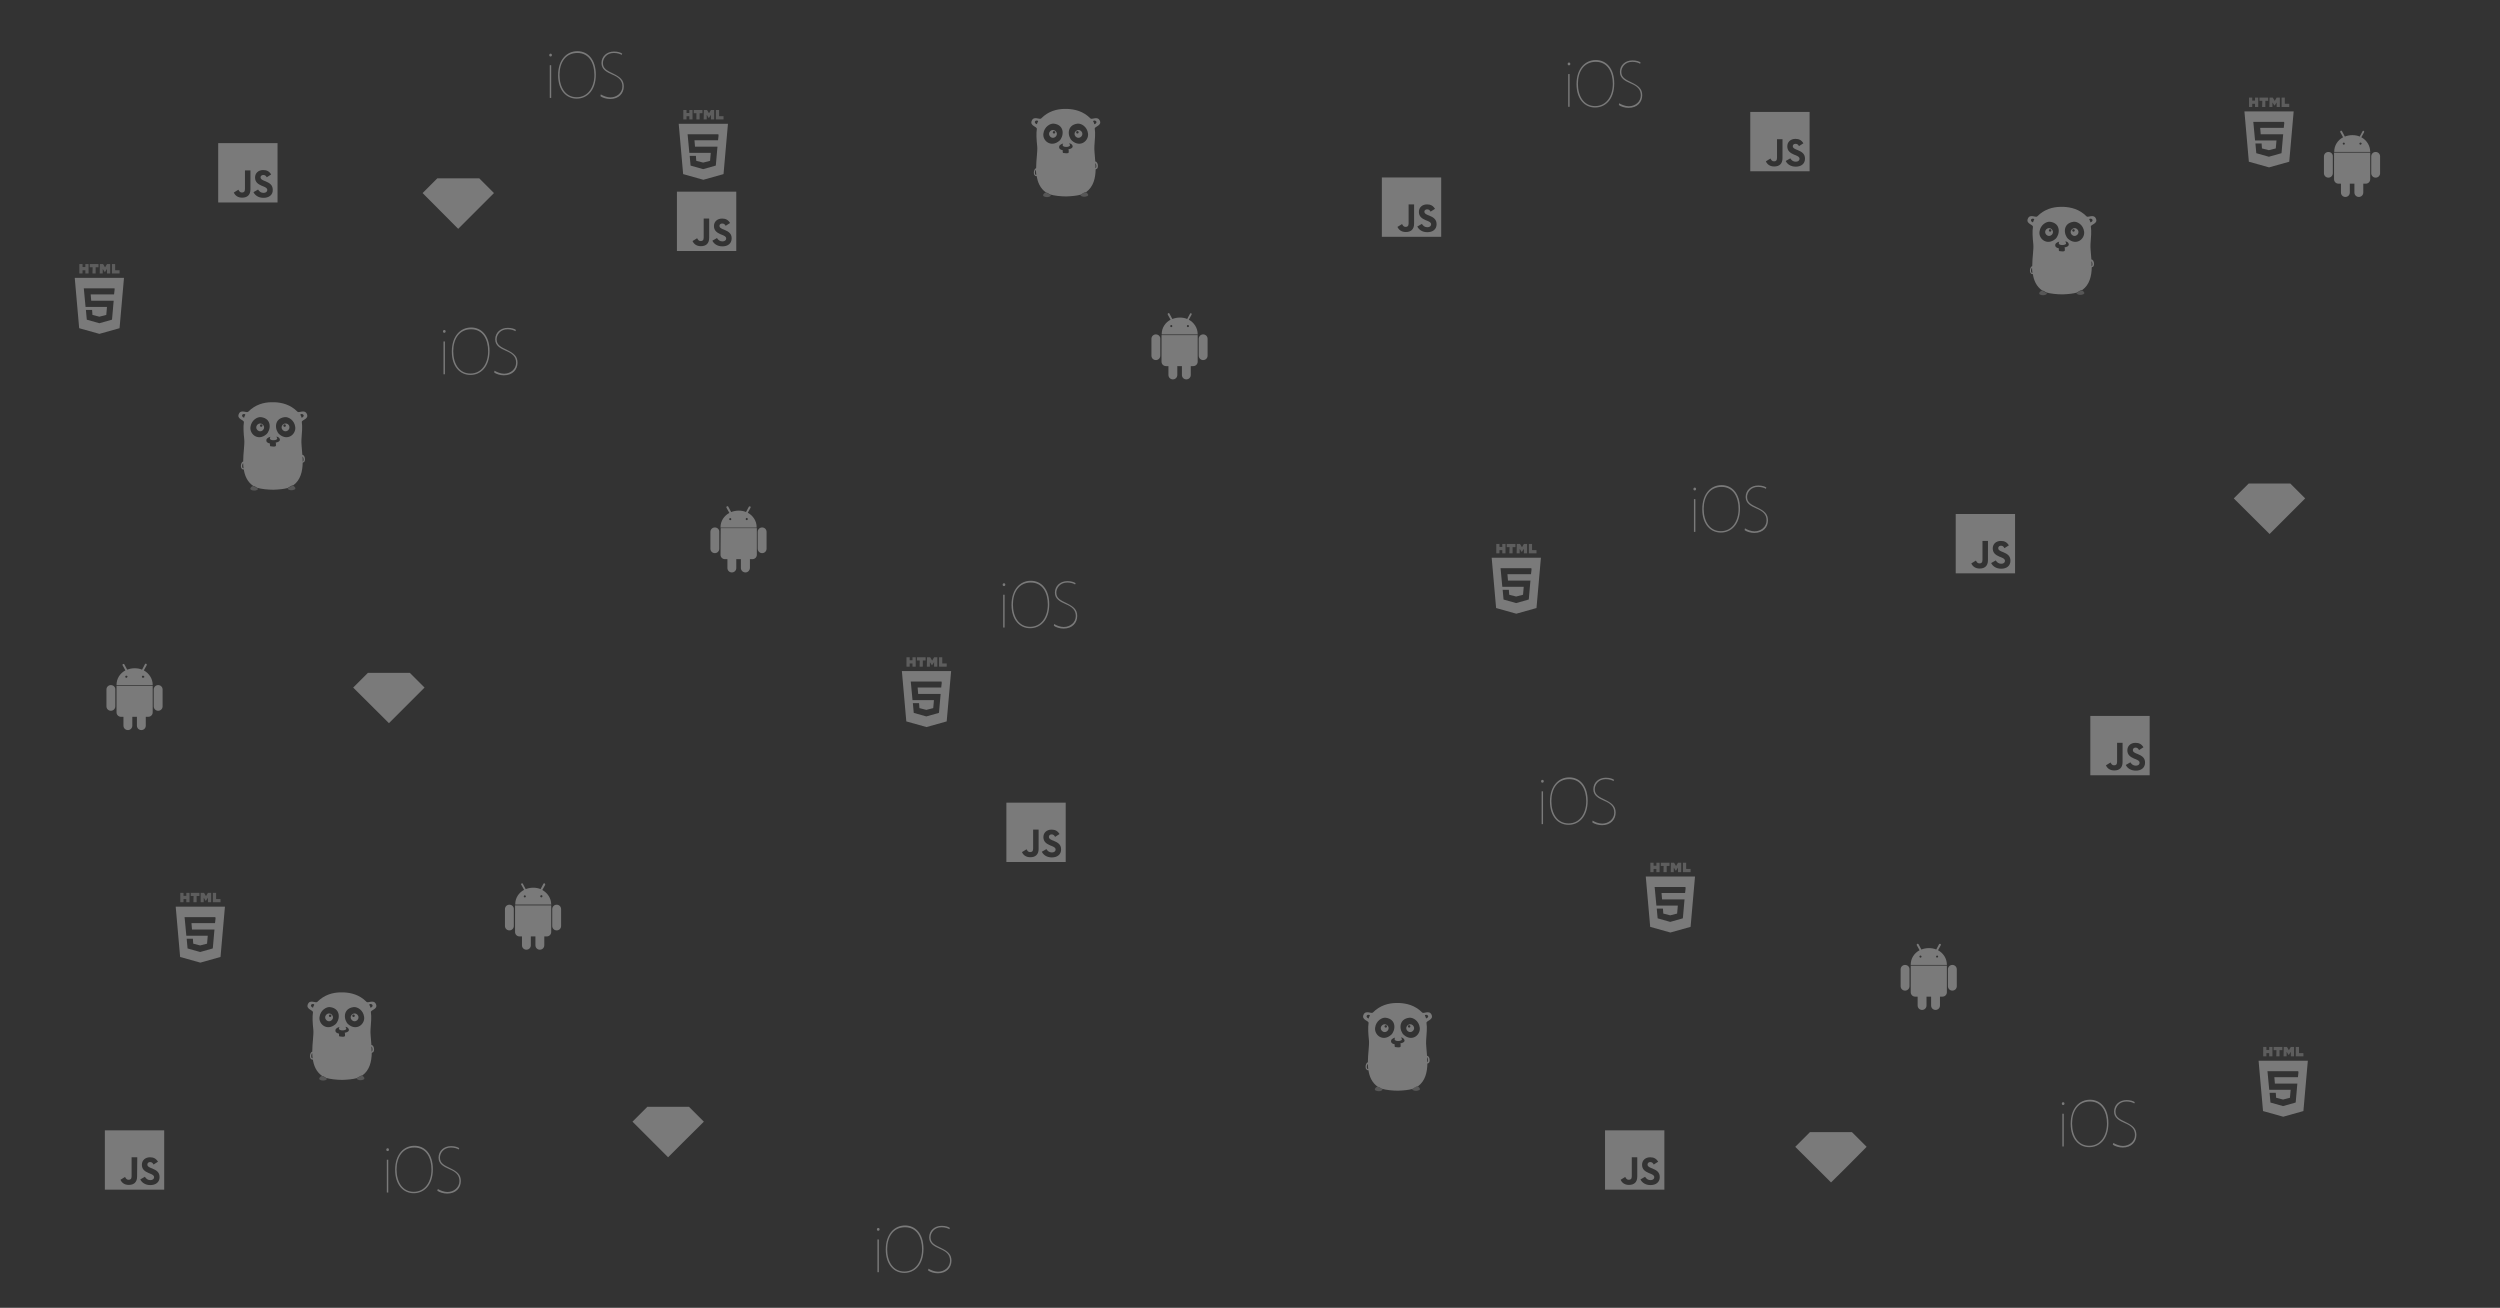 <?xml version="1.0" encoding="utf-8"?>
<!-- Generator: Adobe Illustrator 22.1.0, SVG Export Plug-In . SVG Version: 6.00 Build 0)  -->
<svg version="1.1" id="Layer_1" xmlns="http://www.w3.org/2000/svg" xmlns:xlink="http://www.w3.org/1999/xlink" x="0px" y="0px"
	 viewBox="0 0 1411.5 738.4" style="enable-background:new 0 0 1411.5 738.4;" xml:space="preserve">
<rect x="0" y="0" width="1411.5" height="738.4" fill="#333333" stroke="none"/>
<style type="text/css">
	.st0{opacity:0.35;fill:#FFFFFF;enable-background:new    ;}
	.st1{opacity:0.35;}
	.st2{opacity:0.6;fill:#FFFFFF;enable-background:new    ;}
	.st3{fill:#FFFFFF;}
	.st4{opacity:0.35;enable-background:new    ;}
	.st5{opacity:0.5;fill:#FFFFFF;}
	.st6{opacity:0.35;fill:#FFFFFF;}
</style>
<g>
	<path class="st0" d="M123.2,80.8v33.5h33.5V80.8H123.2z M141.4,106.9c0,3.3-1.9,4.7-4.7,4.7c-2.5,0-4-1.3-4.7-2.9l2.6-1.6
		c0.5,0.9,0.9,1.6,2,1.6c1,0,1.7-0.4,1.7-2V96.2h3.1V106.9z M148.8,111.7c-2.9,0-4.8-1.4-5.7-3.2l2.6-1.5c0.7,1.1,1.6,1.9,3.1,1.9
		c1.3,0,2.1-0.7,2.1-1.6c0-1.1-0.9-1.5-2.3-2.1l-0.8-0.3c-2.3-1-3.8-2.2-3.8-4.7c0-2.4,1.8-4.2,4.6-4.2c2,0,3.4,0.7,4.5,2.5
		l-2.5,1.6c-0.5-1-1.1-1.3-2-1.3c-0.9,0-1.5,0.6-1.5,1.3c0,0.9,0.6,1.3,1.9,1.9l0.8,0.3c2.7,1.1,4.2,2.3,4.2,4.9
		C154.1,110.1,151.8,111.7,148.8,111.7z M382.2,108.2v33.5h33.5v-33.5L382.2,108.2z M400.4,134.3c0,3.3-1.9,4.7-4.7,4.7
		c-2.5,0-4-1.3-4.7-2.9l2.6-1.6c0.5,0.9,0.9,1.6,2,1.6c1,0,1.7-0.4,1.7-2v-10.7h3.1L400.4,134.3L400.4,134.3z M407.9,139.1
		c-2.9,0-4.8-1.4-5.7-3.2l2.6-1.5c0.7,1.1,1.6,1.9,3.1,1.9c1.3,0,2.1-0.7,2.1-1.6c0-1.1-0.9-1.5-2.3-2.1l-0.8-0.3
		c-2.3-1-3.8-2.2-3.8-4.7c0-2.4,1.8-4.2,4.6-4.2c2,0,3.4,0.7,4.5,2.5l-2.5,1.6c-0.5-1-1.1-1.3-2-1.3c-0.9,0-1.5,0.6-1.5,1.3
		c0,0.9,0.6,1.3,1.9,1.9l0.8,0.3c2.7,1.1,4.2,2.3,4.2,4.9C413.1,137.5,410.9,139.1,407.9,139.1L407.9,139.1z M568.2,453.2v33.5h33.5
		v-33.5H568.2z M586.4,479.3c0,3.3-1.9,4.7-4.7,4.7c-2.5,0-4-1.3-4.7-2.9l2.6-1.6c0.5,0.9,0.9,1.6,2,1.6c1,0,1.7-0.4,1.7-2v-10.7
		h3.1L586.4,479.3L586.4,479.3z M593.9,484.1c-2.9,0-4.8-1.4-5.7-3.2l2.6-1.5c0.7,1.1,1.6,1.9,3.1,1.9c1.3,0,2.1-0.7,2.1-1.6
		c0-1.1-0.9-1.5-2.3-2.1l-0.8-0.3c-2.3-1-3.8-2.2-3.8-4.7c0-2.4,1.8-4.2,4.6-4.2c2,0,3.4,0.7,4.5,2.5l-2.5,1.6c-0.5-1-1.1-1.4-2-1.4
		c-0.9,0-1.5,0.6-1.5,1.4c0,0.9,0.6,1.3,1.9,1.9l0.8,0.3c2.7,1.1,4.2,2.3,4.2,4.9C599.1,482.5,596.9,484.1,593.9,484.1L593.9,484.1z
		 M1104.2,290.2v33.5h33.5v-33.5H1104.2z M1122.4,316.3c0,3.3-1.9,4.7-4.7,4.7c-2.5,0-4-1.3-4.7-2.9l2.6-1.6c0.5,0.9,0.9,1.6,2,1.6
		c1,0,1.7-0.4,1.7-2v-10.7h3.1L1122.4,316.3z M1129.9,321.1c-2.9,0-4.8-1.4-5.7-3.2l2.6-1.5c0.7,1.1,1.6,1.9,3.1,1.9
		c1.3,0,2.1-0.7,2.1-1.6c0-1.1-0.9-1.5-2.3-2.1l-0.8-0.3c-2.3-1-3.8-2.2-3.8-4.7c0-2.4,1.8-4.2,4.6-4.2c2,0,3.4,0.7,4.5,2.5
		l-2.5,1.6c-0.5-1-1.1-1.4-2-1.4c-0.9,0-1.5,0.6-1.5,1.4c0,0.9,0.6,1.3,1.9,1.9l0.8,0.3c2.7,1.1,4.2,2.3,4.2,4.9
		C1135.1,319.5,1132.9,321.1,1129.9,321.1L1129.9,321.1z M988.2,63.2v33.5h33.5V63.2L988.2,63.2L988.2,63.2z M1006.4,89.3
		c0,3.3-1.9,4.7-4.7,4.7c-2.5,0-4-1.3-4.7-2.9l2.6-1.6c0.5,0.9,0.9,1.6,2,1.6c1,0,1.7-0.4,1.7-2V78.6h3.1L1006.4,89.3z M1013.9,94.1
		c-2.9,0-4.8-1.4-5.7-3.2l2.6-1.5c0.7,1.1,1.6,1.9,3.1,1.9c1.3,0,2.1-0.7,2.1-1.6c0-1.1-0.9-1.5-2.3-2.1l-0.8-0.3
		c-2.3-1-3.8-2.2-3.8-4.7c0-2.4,1.8-4.2,4.6-4.2c2,0,3.4,0.7,4.5,2.5l-2.5,1.6c-0.5-1-1.1-1.3-2-1.3c-0.9,0-1.5,0.6-1.5,1.3
		c0,0.9,0.6,1.3,1.9,1.9l0.8,0.3c2.7,1.1,4.2,2.3,4.2,4.9C1019.1,92.5,1016.9,94.1,1013.9,94.1L1013.9,94.1z M906.2,638.2v33.5h33.5
		v-33.5H906.2z M924.4,664.3c0,3.3-1.9,4.7-4.7,4.7c-2.5,0-4-1.3-4.7-2.9l2.6-1.6c0.5,0.9,0.9,1.6,2,1.6c1,0,1.7-0.4,1.7-2v-10.7
		h3.1L924.4,664.3z M931.9,669.1c-2.9,0-4.8-1.4-5.7-3.2l2.6-1.5c0.7,1.1,1.6,1.9,3.1,1.9c1.3,0,2.1-0.7,2.1-1.6
		c0-1.1-0.9-1.5-2.3-2.1l-0.8-0.3c-2.3-1-3.8-2.2-3.8-4.7c0-2.4,1.8-4.2,4.6-4.2c2,0,3.4,0.7,4.5,2.5l-2.5,1.6c-0.5-1-1.1-1.4-2-1.4
		c-0.9,0-1.5,0.6-1.5,1.4c0,0.9,0.6,1.3,1.9,1.9l0.8,0.3c2.7,1.1,4.2,2.3,4.2,4.9C937.1,667.5,934.9,669.1,931.9,669.1L931.9,669.1z
		 M59.2,638.2v33.5h33.5v-33.5H59.2z M77.4,664.3c0,3.3-1.9,4.7-4.7,4.7c-2.5,0-4-1.3-4.7-2.9l2.6-1.6c0.5,0.9,0.9,1.6,2,1.6
		c1,0,1.7-0.4,1.7-2v-10.7h3.2L77.4,664.3z M84.9,669.1c-2.9,0-4.8-1.4-5.7-3.2l2.6-1.5c0.7,1.1,1.6,1.9,3.1,1.9
		c1.3,0,2.1-0.7,2.1-1.6c0-1.1-0.9-1.5-2.3-2.1l-0.8-0.3c-2.3-1-3.8-2.2-3.8-4.7c0-2.4,1.8-4.2,4.6-4.2c2,0,3.4,0.7,4.5,2.5
		l-2.5,1.6c-0.5-1-1.1-1.4-2-1.4c-0.9,0-1.5,0.6-1.5,1.4c0,0.9,0.6,1.3,1.9,1.9l0.8,0.3c2.7,1.1,4.2,2.3,4.2,4.9
		C90.1,667.5,87.9,669.1,84.9,669.1L84.9,669.1z M1180.2,404.2v33.5h33.5v-33.5H1180.2z M1198.4,430.3c0,3.3-1.9,4.7-4.7,4.7
		c-2.5,0-4-1.3-4.7-2.9l2.6-1.6c0.5,0.9,0.9,1.6,2,1.6c1,0,1.7-0.4,1.7-2v-10.7h3.1L1198.4,430.3z M1205.9,435.1
		c-2.9,0-4.8-1.4-5.7-3.2l2.6-1.5c0.7,1.1,1.6,1.9,3.1,1.9c1.3,0,2.1-0.7,2.1-1.6c0-1.1-0.9-1.5-2.3-2.1l-0.8-0.3
		c-2.3-1-3.8-2.2-3.8-4.7c0-2.4,1.8-4.2,4.6-4.2c2,0,3.4,0.7,4.5,2.5l-2.5,1.6c-0.5-1-1.1-1.4-2-1.4c-0.9,0-1.5,0.6-1.5,1.4
		c0,0.9,0.6,1.3,1.9,1.9l0.8,0.3c2.7,1.1,4.2,2.3,4.2,4.9C1211.1,433.5,1208.9,435.1,1205.9,435.1L1205.9,435.1z M780.2,100.2v33.5
		h33.5v-33.5H780.2z M798.4,126.3c0,3.3-1.9,4.7-4.7,4.7c-2.5,0-4-1.3-4.7-2.9l2.6-1.6c0.5,0.9,0.9,1.6,2,1.6c1,0,1.7-0.4,1.7-2
		v-10.7h3.1L798.4,126.3z M805.9,131.1c-2.9,0-4.8-1.4-5.7-3.2l2.6-1.5c0.7,1.1,1.6,1.9,3.1,1.9c1.3,0,2.1-0.7,2.1-1.6
		c0-1.1-0.9-1.5-2.3-2.1l-0.8-0.3c-2.3-1-3.8-2.2-3.8-4.7c0-2.4,1.8-4.2,4.6-4.2c2,0,3.4,0.7,4.5,2.5l-2.5,1.6c-0.5-1-1.1-1.3-2-1.3
		c-0.9,0-1.5,0.6-1.5,1.3c0,0.9,0.6,1.3,1.9,1.9l0.8,0.3c2.7,1.1,4.2,2.3,4.2,4.9C811.1,129.5,808.9,131.1,805.9,131.1L805.9,131.1z
		"/>
	<g class="st1">
		<path class="st2" d="M511.8,371.1h1.8v1.7h1.6v-1.7h1.8v5.3h-1.8v-1.8h-1.6v1.8h-1.8V371.1z M519.3,372.9h-1.6v-1.8h4.9v1.8H521
			v3.5h-1.8L519.3,372.9L519.3,372.9z M523.4,371.1h1.8l1.1,1.9l1.1-1.9h1.8v5.3h-1.8v-2.6l-1.2,1.9h0l-1.2-1.9v2.6h-1.7
			L523.4,371.1L523.4,371.1z M530.2,371.1h1.8v3.5h2.5v1.8h-4.3V371.1z"/>
		<path class="st3" d="M509.2,378.9l2.5,28.4l11.4,3.2l11.4-3.2l2.5-28.4H509.2z M531.7,385.6l-0.2,1.8l-0.1,0.8h-13.3l0.3,3.6h12.7
			l-0.1,0.9l-0.8,9.2l-0.1,0.6l-7.1,2l0,0l-7.1-2l-0.5-5.5h3.5l0.2,2.8l3.9,1h0l3.9-1l0.4-4.5h-12.1l-0.9-9.6l-0.1-0.9h17.4
			L531.7,385.6z"/>
	</g>
	<g class="st1">
		<path class="st2" d="M385.8,62.1h1.8v1.7h1.6v-1.7h1.8v5.3h-1.8v-1.8h-1.6v1.8h-1.8V62.1z M393.3,63.9h-1.6v-1.8h4.9v1.8H395v3.5
			h-1.8V63.9z M397.4,62.1h1.8l1.1,1.9l1.1-1.9h1.8v5.3h-1.8v-2.6l-1.2,1.9h0l-1.2-1.9v2.6h-1.7L397.4,62.1L397.4,62.1z M404.2,62.1
			h1.8v3.5h2.5v1.8h-4.3V62.1z"/>
		<path class="st3" d="M383.2,69.9l2.5,28.4l11.4,3.2l11.4-3.2l2.5-28.4L383.2,69.9z M405.7,76.6l-0.2,1.8l-0.1,0.8h-13.3l0.3,3.6
			h12.7l-0.1,0.9l-0.8,9.2l-0.1,0.6l-7.1,2l0,0l-7.1-2l-0.5-5.5h3.5l0.2,2.8l3.9,1l0,0l3.9-1l0.4-4.5h-12.1l-0.9-9.6l-0.1-0.9h17.4
			L405.7,76.6z"/>
	</g>
	<g class="st1">
		<path class="st2" d="M931.8,487.1h1.8v1.7h1.6v-1.7h1.8v5.3h-1.8v-1.8h-1.6v1.8h-1.8L931.8,487.1z M939.3,488.9h-1.6v-1.8h4.9v1.8
			H941v3.5h-1.8L939.3,488.9L939.3,488.9z M943.4,487.1h1.8l1.1,1.9l1.1-1.9h1.8v5.3h-1.8v-2.6l-1.2,1.9h0l-1.2-1.9v2.6h-1.7
			L943.4,487.1z M950.2,487.1h1.8v3.5h2.5v1.8h-4.3V487.1z"/>
		<path class="st3" d="M929.2,494.9l2.5,28.4l11.4,3.2l11.4-3.2l2.5-28.4L929.2,494.9z M951.7,501.6l-0.2,1.8l-0.1,0.8h-13.3
			l0.3,3.6h12.7l-0.1,0.9l-0.8,9.2l-0.1,0.6l-7.1,2v0l0,0l-7.1-2l-0.5-5.5h3.5l0.2,2.8l3.9,1h0l3.9-1l0.4-4.5h-12.1l-0.9-9.6
			l-0.1-0.9h17.4L951.7,501.6z"/>
	</g>
	<g class="st1">
		<path class="st2" d="M1277.8,591.1h1.8v1.7h1.6v-1.7h1.8v5.3h-1.8v-1.8h-1.6v1.8h-1.8L1277.8,591.1z M1285.3,592.9h-1.6v-1.8h4.9
			v1.8h-1.6v3.5h-1.8L1285.3,592.9z M1289.4,591.1h1.8l1.1,1.9l1.1-1.9h1.8v5.3h-1.8v-2.6l-1.2,1.9h0l-1.2-1.9v2.6h-1.7
			L1289.4,591.1z M1296.2,591.1h1.8v3.5h2.5v1.8h-4.3V591.1z"/>
		<path class="st3" d="M1275.2,598.9l2.5,28.4l11.4,3.2l11.4-3.2l2.5-28.4L1275.2,598.9z M1297.7,605.6l-0.2,1.8l-0.1,0.8h-13.3
			l0.3,3.6h12.7l-0.1,0.9l-0.8,9.2l-0.1,0.6l-7.1,2v0l0,0l-7.1-2l-0.5-5.5h3.5l0.2,2.8l3.9,1h0l3.9-1l0.4-4.5h-12.1l-0.9-9.6
			l-0.1-0.9h17.4L1297.7,605.6z"/>
	</g>
	<g class="st1">
		<path class="st2" d="M1269.8,55.1h1.8v1.7h1.6v-1.7h1.8v5.3h-1.8v-1.8h-1.6v1.8h-1.8L1269.8,55.1z M1277.3,56.9h-1.6v-1.8h4.9v1.8
			h-1.6v3.5h-1.8L1277.3,56.9z M1281.4,55.1h1.8l1.1,1.9l1.1-1.9h1.8v5.3h-1.8v-2.6l-1.2,1.9h0l-1.2-1.9v2.6h-1.7L1281.4,55.1z
			 M1288.2,55.1h1.8v3.5h2.5v1.8h-4.3V55.1z"/>
		<path class="st3" d="M1267.2,62.9l2.5,28.4l11.4,3.2l11.4-3.2l2.5-28.4L1267.2,62.9z M1289.7,69.6l-0.2,1.8l-0.1,0.8h-13.3
			l0.3,3.6h12.7l-0.1,0.9l-0.8,9.2l-0.1,0.6l-7.1,2l0,0l-7.1-2l-0.5-5.5h3.5l0.2,2.8l3.9,1l0,0l3.9-1l0.4-4.5h-12.1l-0.9-9.6
			l-0.1-0.9h17.4L1289.7,69.6z"/>
	</g>
	<g class="st1">
		<path class="st2" d="M844.8,307.1h1.8v1.7h1.6v-1.7h1.8v5.3h-1.8v-1.8h-1.6v1.8h-1.8L844.8,307.1z M852.3,308.9h-1.6v-1.8h4.9v1.8
			H854v3.5h-1.8L852.3,308.9L852.3,308.9z M856.4,307.1h1.8l1.1,1.9l1.1-1.9h1.8v5.3h-1.8v-2.6l-1.2,1.9h0l-1.2-1.9v2.6h-1.7
			L856.4,307.1z M863.2,307.1h1.8v3.5h2.5v1.8h-4.3V307.1z"/>
		<path class="st3" d="M842.2,314.9l2.5,28.4l11.4,3.2l11.4-3.2l2.5-28.4H842.2z M864.7,321.6l-0.2,1.8l-0.1,0.8h-13.3l0.3,3.6h12.7
			l-0.1,0.9l-0.8,9.2l-0.1,0.6l-7.1,2l0,0l-7.1-2l-0.5-5.5h3.5l0.2,2.8l3.9,1l0,0l3.9-1l0.4-4.5h-12.1l-0.9-9.6l-0.1-0.9h17.4
			L864.7,321.6z"/>
	</g>
	<g class="st1">
		<path class="st2" d="M101.8,504.1h1.8v1.7h1.6v-1.7h1.8v5.3h-1.8v-1.8h-1.6v1.8h-1.8L101.8,504.1z M109.3,505.9h-1.6v-1.8h4.9v1.8
			H111v3.5h-1.8L109.3,505.9z M113.4,504.1h1.8l1.1,1.9l1.1-1.9h1.8v5.3h-1.8v-2.6l-1.2,1.9h0l-1.2-1.9v2.6h-1.7V504.1z
			 M120.2,504.1h1.8v3.5h2.5v1.8h-4.3V504.1z"/>
		<path class="st3" d="M99.2,511.9l2.5,28.4l11.4,3.2l11.4-3.2l2.5-28.4L99.2,511.9z M121.7,518.6l-0.2,1.8l-0.1,0.8h-13.3l0.3,3.6
			h12.7l-0.1,0.9l-0.8,9.2l-0.1,0.6l-7.1,2v0l0,0l-7.1-2l-0.5-5.5h3.5l0.2,2.8l3.9,1h0l3.9-1l0.4-4.5h-12.1l-0.9-9.6l-0.1-0.9h17.4
			L121.7,518.6z"/>
	</g>
	<g class="st1">
		<path class="st2" d="M44.8,149.1h1.8v1.7h1.6v-1.7H50v5.3h-1.8v-1.8h-1.6v1.8h-1.8V149.1z M52.3,150.9h-1.6v-1.8h4.9v1.8H54v3.5
			h-1.8L52.3,150.9z M56.4,149.1h1.8l1.1,1.9l1.1-1.9h1.8v5.3h-1.8v-2.6l-1.2,1.9h0l-1.2-1.9v2.6h-1.7L56.4,149.1z M63.2,149.1H65
			v3.5h2.5v1.8h-4.3V149.1z"/>
		<path class="st3" d="M42.2,156.9l2.5,28.4l11.4,3.2l11.4-3.2l2.5-28.4H42.2z M64.7,163.6l-0.2,1.8l-0.1,0.8H51.2l0.3,3.6h12.7
			l-0.1,0.9l-0.8,9.2l-0.1,0.6l-7.1,2l0,0l-7.1-2l-0.5-5.5H52l0.2,2.8l3.9,1l0,0l3.9-1l0.4-4.5H48.3l-0.9-9.6l-0.1-0.9h17.4
			L64.7,163.6z"/>
	</g>
	<path class="st0" d="M679.3,188.8c-1.4,0-2.5,1.1-2.5,2.5v9.5c0,1.4,1.1,2.5,2.5,2.5s2.5-1.1,2.5-2.5v-9.5
		C681.8,189.9,680.7,188.8,679.3,188.8L679.3,188.8z M652.6,188.8c-1.4,0-2.5,1.1-2.5,2.5v9.5c0,1.4,1.1,2.5,2.5,2.5
		c1.4,0,2.5-1.1,2.5-2.5v-9.5C655.2,189.9,654,188.8,652.6,188.8L652.6,188.8z M655.8,204.2c0,1.4,1.1,2.5,2.5,2.5l0,0h1.4v5
		c0,1.4,1.1,2.5,2.5,2.5s2.5-1.1,2.5-2.5v-5h2.6v5c0,1.4,1.1,2.5,2.5,2.5c1.4,0,2.5-1.1,2.5-2.5v-5h1.4c1.4,0,2.5-1.1,2.5-2.5v-15
		h-20.4L655.8,204.2z M676.2,188.6c0-3.4-2-6.5-5-8.1l1.6-2.9c0.1-0.3,0-0.6-0.2-0.7c-0.2-0.1-0.6-0.1-0.7,0.2c0,0,0,0,0,0l-1.6,3
		c-1.3-0.6-2.8-0.8-4.2-0.8c-1.4,0-2.9,0.3-4.2,0.8l-1.6-3c-0.1-0.3-0.5-0.4-0.7-0.3c-0.3,0.1-0.4,0.5-0.3,0.7c0,0,0,0.1,0,0.1
		l1.6,2.9c-3,1.6-5,4.6-5,8.1l0,0.1l0,0v0.1h20.4v-0.1L676.2,188.6L676.2,188.6z M661.3,184.7c-0.3,0-0.6-0.3-0.6-0.6
		c0-0.3,0.3-0.6,0.6-0.6s0.6,0.3,0.6,0.6C661.9,184.4,661.6,184.7,661.3,184.7L661.3,184.7z M670.7,184.7c-0.3,0-0.6-0.3-0.6-0.6
		c0-0.3,0.2-0.6,0.6-0.6h0c0.3,0,0.6,0.3,0.6,0.6C671.3,184.4,671,184.7,670.7,184.7L670.7,184.7z M1102.3,544.8
		c-1.4,0-2.5,1.1-2.5,2.5v9.5c0,1.4,1.1,2.5,2.5,2.5s2.5-1.1,2.5-2.5v-9.5C1104.8,545.9,1103.7,544.8,1102.3,544.8z M1075.6,544.8
		c-1.4,0-2.5,1.1-2.5,2.5v9.5c0,1.4,1.1,2.5,2.5,2.5c1.4,0,2.5-1.1,2.5-2.5v-9.5C1078.2,545.9,1077,544.8,1075.6,544.8z
		 M1078.8,560.2c0,1.4,1.1,2.5,2.5,2.5h1.4v5c0,1.4,1.1,2.5,2.5,2.5s2.5-1.1,2.5-2.5v-5h2.6v5c0,1.4,1.1,2.5,2.5,2.5
		c1.4,0,2.5-1.1,2.5-2.5v-5h1.4c1.4,0,2.5-1.1,2.5-2.5v-15h-20.4L1078.8,560.2z M1099.2,544.6c0-3.4-2-6.5-5-8.1l1.6-2.9
		c0.1-0.3,0-0.6-0.3-0.7c-0.3-0.1-0.6,0-0.7,0.2l-1.6,3c-1.3-0.6-2.8-0.8-4.2-0.8c-1.4,0-2.9,0.3-4.2,0.8l-1.6-3
		c-0.2-0.3-0.5-0.3-0.8-0.2c-0.2,0.1-0.3,0.5-0.2,0.7l1.6,2.9c-3,1.6-5,4.6-5,8.1l0,0.1l0,0v0.1h20.4v-0.1L1099.2,544.6
		C1099.2,544.7,1099.2,544.7,1099.2,544.6L1099.2,544.6z M1084.3,540.7c-0.3,0-0.6-0.3-0.6-0.6c0-0.3,0.3-0.6,0.6-0.6
		s0.6,0.3,0.6,0.6C1084.9,540.4,1084.6,540.7,1084.3,540.7z M1093.7,540.7c-0.3,0-0.6-0.3-0.6-0.6s0.3-0.6,0.6-0.6
		c0.3,0,0.6,0.3,0.6,0.6C1094.2,540.4,1094,540.6,1093.7,540.7z M1341.3,85.8c-1.4,0-2.5,1.1-2.5,2.5v9.5c0,1.4,1.1,2.5,2.5,2.5
		s2.5-1.1,2.5-2.5v-9.5C1343.8,86.9,1342.7,85.8,1341.3,85.8z M1314.6,85.8c-1.4,0-2.5,1.1-2.5,2.5v9.5c0,1.4,1.1,2.5,2.5,2.5
		c1.4,0,2.5-1.1,2.5-2.5v-9.5C1317.2,86.9,1316,85.8,1314.6,85.8z M1317.8,101.2c0,1.4,1.1,2.5,2.5,2.5l0,0h1.4v5
		c0,1.4,1.1,2.5,2.5,2.5s2.5-1.1,2.5-2.5v-5h2.6v5c0,1.4,1.1,2.5,2.5,2.5c1.4,0,2.5-1.1,2.5-2.5v-5h1.4c1.4,0,2.5-1.1,2.5-2.5v-15
		h-20.4C1317.8,86.2,1317.8,101.2,1317.8,101.2z M1338.2,85.6c0-3.4-2-6.5-5-8.1l1.6-2.9c0.1-0.3,0-0.6-0.2-0.7
		c-0.3-0.1-0.6-0.1-0.7,0.2c0,0,0,0,0,0l-1.6,3c-1.3-0.6-2.8-0.8-4.2-0.8c-1.4,0-2.9,0.3-4.2,0.8l-1.6-3c-0.1-0.3-0.5-0.4-0.7-0.3
		s-0.4,0.5-0.3,0.7c0,0,0,0.1,0,0.1l1.6,2.9c-3,1.6-5,4.6-5,8.1l0,0.1l0,0v0.1h20.4v-0.1L1338.2,85.6L1338.2,85.6z M1323.3,81.7
		c-0.3,0-0.6-0.3-0.6-0.6c0-0.3,0.3-0.6,0.6-0.6c0.3,0,0.6,0.3,0.6,0.6C1323.9,81.4,1323.6,81.7,1323.3,81.7z M1332.7,81.7
		c-0.3,0-0.6-0.3-0.6-0.6c0-0.3,0.3-0.6,0.6-0.6h0.1c0.3,0,0.6,0.3,0.6,0.6C1333.3,81.4,1333,81.7,1332.7,81.7L1332.7,81.7z
		 M430.3,297.8c-1.4,0-2.5,1.1-2.5,2.5v9.5c0,1.4,1.1,2.5,2.5,2.5c1.4,0,2.5-1.1,2.5-2.5v-9.5C432.8,298.9,431.7,297.8,430.3,297.8z
		 M403.6,297.8c-1.4,0-2.5,1.1-2.5,2.5v9.5c0,1.4,1.1,2.5,2.5,2.5c1.4,0,2.5-1.1,2.5-2.5v-9.5C406.2,298.9,405,297.8,403.6,297.8z
		 M406.8,313.2c0,1.4,1.1,2.5,2.5,2.5h0h1.4v5c0,1.4,1.1,2.5,2.5,2.5s2.5-1.1,2.5-2.5v-5h2.6v5c0,1.4,1.2,2.5,2.6,2.5
		c1.3,0,2.4-1.1,2.5-2.5v-5h1.4c1.4,0,2.5-1.1,2.5-2.5v0v-15h-20.4L406.8,313.2z M427.2,297.6c0-3.4-2-6.5-5-8.1l1.6-2.9
		c0.1-0.3,0-0.6-0.3-0.7c-0.2-0.1-0.5,0-0.7,0.2l-1.6,3c-1.3-0.6-2.8-0.8-4.2-0.8c-1.4,0-2.9,0.3-4.2,0.8l-1.6-3
		c-0.1-0.3-0.5-0.4-0.8-0.2c-0.3,0.1-0.4,0.5-0.2,0.8l1.6,2.9c-3,1.6-5,4.6-5,8.1l0,0.1l0,0v0.1h20.4v-0.1L427.2,297.6L427.2,297.6z
		 M412.3,293.7c-0.3,0-0.6-0.3-0.6-0.6c0-0.3,0.2-0.6,0.6-0.6h0c0.3,0,0.6,0.3,0.6,0.6C412.9,293.4,412.6,293.7,412.3,293.7z
		 M421.7,293.7c-0.3,0-0.6-0.2-0.7-0.6c0-0.3,0.2-0.6,0.6-0.7c0,0,0,0,0,0h0c0.3,0,0.6,0.3,0.6,0.7
		C422.2,293.4,422,293.6,421.7,293.7z M89.3,386.8c-1.4,0-2.5,1.1-2.5,2.5v9.5c0,1.4,1.1,2.5,2.5,2.5c1.4,0,2.5-1.1,2.5-2.5v-9.5
		C91.8,387.9,90.7,386.8,89.3,386.8z M62.6,386.8c-1.4,0-2.5,1.1-2.5,2.5v9.5c0,1.4,1.1,2.5,2.5,2.5c1.4,0,2.5-1.1,2.5-2.5v-9.5
		C65.2,387.9,64,386.8,62.6,386.8z M65.8,402.2c0,1.4,1.1,2.5,2.5,2.5h1.4v5c0,1.4,1.1,2.5,2.5,2.5c1.4,0,2.5-1.1,2.5-2.5v-5h2.6v5
		c0,1.4,1.1,2.5,2.5,2.5s2.5-1.1,2.5-2.5v-5h1.4c1.4,0,2.5-1.1,2.5-2.5v-15H65.8L65.8,402.2z M86.2,386.6c0-3.4-2-6.4-5-8.1l1.6-2.9
		c0.2-0.3,0.1-0.6-0.2-0.8c-0.3-0.2-0.6-0.1-0.8,0.2c0,0,0,0.1,0,0.1l-1.6,3c-1.3-0.6-2.8-0.8-4.2-0.8c-1.5,0-2.9,0.3-4.2,0.8
		l-1.6-3c-0.2-0.3-0.5-0.3-0.8-0.2c-0.2,0.1-0.3,0.5-0.2,0.7l1.6,2.9c-3,1.6-5,4.6-5,8.1l0,0.1l0,0v0.1h20.4v-0.1L86.2,386.6
		C86.2,386.7,86.2,386.7,86.2,386.6z M71.3,382.7c-0.3,0-0.6-0.3-0.6-0.6c0-0.3,0.2-0.6,0.6-0.6h0.1c0.3,0,0.6,0.3,0.6,0.6
		C71.9,382.4,71.6,382.7,71.3,382.7C71.3,382.7,71.3,382.7,71.3,382.7z M80.7,382.7c-0.3,0-0.6-0.3-0.6-0.6c0-0.3,0.2-0.6,0.6-0.6
		h0.1c0.3,0,0.6,0.2,0.7,0.6S81.1,382.6,80.7,382.7C80.7,382.7,80.7,382.7,80.7,382.7z M314.3,510.8c-1.4,0-2.5,1.1-2.5,2.5v9.5
		c0,1.4,1.1,2.5,2.5,2.5c1.4,0,2.5-1.1,2.5-2.5v-9.5C316.8,511.9,315.7,510.8,314.3,510.8L314.3,510.8z M287.6,510.8
		c-1.4,0-2.5,1.1-2.5,2.5v9.5c0,1.4,1.1,2.5,2.5,2.5c1.4,0,2.5-1.1,2.5-2.5v-9.5C290.2,511.9,289,510.8,287.6,510.8L287.6,510.8z
		 M290.8,526.2c0,1.4,1.1,2.5,2.5,2.5h1.4v5c0,1.4,1.1,2.5,2.5,2.5c1.4,0,2.5-1.1,2.5-2.5v-5h2.6v5c0,1.4,1.1,2.5,2.5,2.5
		s2.5-1.1,2.5-2.5l0,0v-5h1.4c1.4,0,2.5-1.1,2.5-2.5v-15h-20.4L290.8,526.2z M311.2,510.6c0-3.4-2-6.4-5-8.1l1.6-2.9
		c0.1-0.3,0-0.6-0.2-0.8c-0.1,0-0.2-0.1-0.3-0.1c-0.2,0-0.4,0.1-0.5,0.3l-1.6,3c-1.3-0.6-2.8-0.8-4.2-0.8c-1.5,0-2.9,0.3-4.2,0.8
		l-1.6-3c-0.1-0.3-0.5-0.4-0.7-0.2c-0.3,0.1-0.4,0.5-0.2,0.7c0,0,0,0,0,0l1.6,2.9c-3,1.6-5,4.6-5,8.1l0,0.1l0,0v0.1h20.4v-0.1
		L311.2,510.6C311.2,510.7,311.2,510.7,311.2,510.6L311.2,510.6z M296.3,506.7c-0.3,0-0.6-0.3-0.6-0.6c0-0.3,0.3-0.6,0.6-0.6l0,0
		c0.3,0,0.6,0.3,0.6,0.6C296.9,506.4,296.6,506.7,296.3,506.7z M305.7,506.7c-0.3,0-0.6-0.2-0.7-0.6c0-0.3,0.2-0.6,0.6-0.7
		c0,0,0,0,0.1,0c0.3,0,0.6,0.3,0.6,0.6C306.2,506.4,306,506.6,305.7,506.7z M1165.6,623.1c0,0.5-0.3,0.8-0.8,0.8
		c-0.4,0-0.7-0.3-0.7-0.8c0-0.4,0.3-0.8,0.7-0.8C1165.3,622.3,1165.6,622.6,1165.6,623.1z M1164.4,647.3v-18.5h0.8v18.5H1164.4z
		 M1190.4,634.1c0,9.3-5.2,13.6-10.8,13.6c-5.8,0-10.5-4.6-10.5-13.2c0-8.8,4.9-13.6,10.9-13.6
		C1185.9,620.9,1190.4,625.6,1190.4,634.1z M1169.9,634.3c0,7.1,3.4,12.6,9.7,12.6c6.4,0,10-5.7,10-12.6c0-6.5-2.9-12.4-9.6-12.4
		S1169.9,627.4,1169.9,634.3z M1193.2,645.3c1.3,0.8,3.5,1.7,5.4,1.7c3.6,0,6.8-2.5,6.8-6.2c0-3.4-2.1-5.2-5.7-6.7
		c-3.2-1.4-6.1-2.9-6.1-6.5c0-3.8,3-6.5,7.1-6.5c2.2,0,3.9,0.6,4.6,1.2l-0.3,0.7c-0.7-0.5-2.4-1.1-4.4-1.1c-4.3,0-6.2,3.3-6.2,5.7
		c0,3.3,2.6,4.4,5.9,6c3.9,1.9,5.9,3.6,5.9,7.2c0,3.9-2.8,7.1-7.7,7.1c-2,0-4.4-0.7-5.6-1.6L1193.2,645.3z M957.6,276.1
		c0,0.5-0.3,0.8-0.8,0.8c-0.4,0-0.7-0.3-0.7-0.8c0-0.4,0.3-0.8,0.7-0.8C957.3,275.3,957.6,275.6,957.6,276.1z M956.4,300.3v-18.5
		h0.8v18.5H956.4z M982.4,287.1c0,9.3-5.2,13.6-10.8,13.6c-5.8,0-10.5-4.6-10.5-13.2c0-8.8,4.9-13.6,10.9-13.6
		C977.9,273.9,982.4,278.6,982.4,287.1z M961.9,287.3c0,7.1,3.4,12.6,9.7,12.6c6.4,0,10-5.7,10-12.6c0-6.5-2.9-12.4-9.6-12.4
		S961.9,280.4,961.9,287.3z M985.2,298.3c1.3,0.8,3.5,1.7,5.4,1.7c3.6,0,6.8-2.5,6.8-6.2c0-3.4-2.1-5.2-5.7-6.7
		c-3.2-1.4-6.1-2.9-6.1-6.5c0-3.8,3-6.5,7.1-6.5c2.2,0,3.9,0.6,4.6,1.2l-0.3,0.7c-0.7-0.5-2.4-1.1-4.4-1.1c-4.3,0-6.2,3.3-6.2,5.7
		c0,3.3,2.6,4.4,5.9,6c3.9,1.9,5.9,3.6,5.9,7.2c0,3.9-2.8,7.1-7.7,7.1c-2,0-4.4-0.7-5.5-1.6L985.2,298.3z M567.6,330.1
		c0,0.5-0.3,0.8-0.8,0.8c-0.4,0-0.7-0.3-0.7-0.8c0-0.4,0.3-0.8,0.7-0.8C567.3,329.3,567.6,329.6,567.6,330.1z M566.4,354.3v-18.5
		h0.8v18.5H566.4z M592.4,341.1c0,9.3-5.2,13.6-10.8,13.6c-5.8,0-10.5-4.6-10.5-13.2c0-8.8,4.9-13.6,10.9-13.6
		C587.9,327.9,592.4,332.6,592.4,341.1z M571.9,341.3c0,7.1,3.4,12.6,9.7,12.6c6.4,0,10-5.7,10-12.6c0-6.5-2.9-12.4-9.6-12.4
		S571.9,334.4,571.9,341.3z M595.2,352.3c1.3,0.9,3.5,1.7,5.4,1.7c3.6,0,6.8-2.5,6.8-6.2c0-3.4-2.1-5.2-5.7-6.7
		c-3.2-1.4-6.1-2.9-6.1-6.5c0-3.8,3-6.5,7.1-6.5c2.2,0,3.9,0.6,4.6,1.2l-0.3,0.7c-0.7-0.5-2.4-1.1-4.4-1.1c-4.3,0-6.2,3.3-6.2,5.7
		c0,3.3,2.6,4.4,5.9,6c3.9,1.9,5.9,3.6,5.9,7.2c0,3.9-2.8,7.1-7.7,7.1c-2,0-4.4-0.7-5.5-1.6L595.2,352.3z M251.6,187.1
		c0,0.5-0.3,0.8-0.8,0.8c-0.4,0-0.7-0.3-0.7-0.8c0-0.4,0.3-0.8,0.7-0.8C251.3,186.3,251.6,186.6,251.6,187.1L251.6,187.1z
		 M250.4,211.3v-18.5h0.8v18.5L250.4,211.3z M276.4,198.1c0,9.3-5.2,13.6-10.8,13.6c-5.8,0-10.5-4.6-10.5-13.2
		c0-8.8,4.9-13.6,10.9-13.6C271.9,184.9,276.4,189.6,276.4,198.1L276.4,198.1z M255.9,198.3c0,7.1,3.4,12.6,9.7,12.6
		c6.4,0,10-5.7,10-12.6c0-6.5-2.9-12.4-9.6-12.4S255.9,191.4,255.9,198.3L255.9,198.3z M279.2,209.3c1.3,0.8,3.5,1.7,5.4,1.7
		c3.6,0,6.8-2.5,6.8-6.2c0-3.4-2.1-5.2-5.7-6.7c-3.2-1.4-6.1-2.9-6.1-6.5c0-3.8,3-6.5,7.1-6.5c2.2,0,3.9,0.6,4.6,1.2l-0.3,0.7
		c-0.7-0.5-2.4-1.1-4.4-1.1c-4.3,0-6.2,3.3-6.2,5.7c0,3.3,2.6,4.4,5.9,6c3.9,1.9,5.9,3.6,5.9,7.2c0,3.9-2.8,7.1-7.7,7.1
		c-2,0-4.4-0.7-5.5-1.6L279.2,209.3z M219.6,649.1c0,0.5-0.3,0.8-0.8,0.8c-0.4,0-0.7-0.3-0.7-0.8c0-0.4,0.3-0.8,0.7-0.8
		C219.3,648.3,219.6,648.6,219.6,649.1L219.6,649.1z M218.4,673.3v-18.5h0.8v18.5H218.4z M244.4,660.1c0,9.3-5.2,13.6-10.8,13.6
		c-5.8,0-10.5-4.6-10.5-13.2c0-8.8,4.9-13.6,10.9-13.6C239.9,646.9,244.4,651.6,244.4,660.1L244.4,660.1z M223.9,660.3
		c0,7.1,3.4,12.6,9.7,12.6c6.4,0,10-5.7,10-12.6c0-6.5-2.9-12.4-9.6-12.4C227.4,647.8,223.9,653.4,223.9,660.3z M247.2,671.3
		c1.3,0.8,3.5,1.7,5.4,1.7c3.6,0,6.8-2.5,6.8-6.2c0-3.4-2.1-5.2-5.7-6.7c-3.2-1.4-6.1-2.9-6.1-6.5c0-3.8,3-6.5,7.1-6.5
		c2.2,0,3.9,0.6,4.6,1.2l-0.3,0.7c-0.7-0.5-2.4-1.1-4.4-1.1c-4.3,0-6.2,3.3-6.2,5.7c0,3.3,2.6,4.4,5.9,6c3.9,1.9,5.9,3.6,5.9,7.2
		c0,3.9-2.8,7.1-7.7,7.1c-2,0-4.4-0.7-5.6-1.6L247.2,671.3z M886.6,36.1c0,0.5-0.3,0.8-0.8,0.8c-0.4,0-0.7-0.3-0.7-0.8
		c0-0.4,0.3-0.8,0.7-0.8C886.3,35.3,886.6,35.6,886.6,36.1z M885.4,60.3V41.8h0.8v18.5H885.4z M911.4,47.1c0,9.3-5.2,13.6-10.8,13.6
		c-5.8,0-10.5-4.6-10.5-13.2c0-8.8,4.9-13.6,10.9-13.6C906.9,33.9,911.4,38.6,911.4,47.1z M890.9,47.3c0,7.1,3.4,12.6,9.7,12.6
		c6.4,0,10-5.7,10-12.6c0-6.5-2.9-12.4-9.6-12.4S890.9,40.4,890.9,47.3z M914.2,58.3c1.3,0.8,3.5,1.7,5.4,1.7c3.6,0,6.8-2.5,6.8-6.2
		c0-3.4-2.1-5.2-5.7-6.7c-3.2-1.4-6.1-2.9-6.1-6.5c0-3.8,3-6.5,7.1-6.5c2.2,0,3.9,0.6,4.6,1.2l-0.3,0.7c-0.7-0.5-2.4-1.1-4.4-1.1
		c-4.3,0-6.2,3.3-6.2,5.7c0,3.3,2.6,4.4,5.9,6c3.9,1.9,5.9,3.6,5.9,7.2c0,3.9-2.8,7.1-7.7,7.1c-2,0-4.4-0.7-5.5-1.6L914.2,58.3z
		 M311.6,31.1c0,0.5-0.3,0.8-0.8,0.8c-0.4,0-0.7-0.3-0.7-0.8c0-0.4,0.3-0.8,0.7-0.8C311.3,30.3,311.6,30.6,311.6,31.1z M310.4,55.3
		V36.8h0.8v18.5H310.4z M336.4,42.1c0,9.3-5.2,13.6-10.8,13.6c-5.8,0-10.5-4.6-10.5-13.2c0-8.8,4.9-13.6,10.9-13.6
		C331.9,28.9,336.4,33.6,336.4,42.1L336.4,42.1z M315.9,42.3c0,7.1,3.4,12.6,9.7,12.6c6.4,0,10-5.7,10-12.6c0-6.5-2.9-12.4-9.6-12.4
		S315.9,35.4,315.9,42.3L315.9,42.3z M339.2,53.3c1.3,0.8,3.5,1.7,5.4,1.7c3.6,0,6.8-2.5,6.8-6.2c0-3.4-2.1-5.2-5.7-6.7
		c-3.2-1.4-6.1-2.9-6.1-6.5c0-3.8,3-6.5,7.1-6.5c2.2,0,3.9,0.6,4.6,1.2l-0.3,0.7c-0.7-0.5-2.4-1.1-4.4-1.1c-4.3,0-6.2,3.3-6.2,5.7
		c0,3.3,2.6,4.4,5.9,6c3.9,1.9,5.9,3.6,5.9,7.2c0,3.9-2.8,7.1-7.7,7.1c-2,0-4.4-0.7-5.5-1.6L339.2,53.3z M871.6,441.1
		c0,0.5-0.3,0.8-0.8,0.8c-0.4,0-0.7-0.3-0.7-0.8c0-0.4,0.3-0.8,0.7-0.8C871.3,440.3,871.6,440.6,871.6,441.1z M870.4,465.3v-18.5
		h0.8v18.5H870.4z M896.4,452.1c0,9.3-5.2,13.6-10.8,13.6c-5.8,0-10.5-4.6-10.5-13.2c0-8.8,4.9-13.6,10.9-13.6
		C891.9,438.9,896.4,443.6,896.4,452.1z M875.9,452.3c0,7.1,3.4,12.6,9.7,12.6c6.4,0,10-5.7,10-12.6c0-6.5-2.9-12.4-9.6-12.4
		S875.9,445.4,875.9,452.3z M899.2,463.3c1.3,0.9,3.5,1.7,5.4,1.7c3.6,0,6.8-2.5,6.8-6.2c0-3.4-2.1-5.2-5.7-6.7
		c-3.2-1.4-6.1-2.9-6.1-6.5c0-3.8,3-6.5,7.1-6.5c2.2,0,3.9,0.6,4.6,1.2l-0.3,0.7c-0.7-0.5-2.4-1.1-4.4-1.1c-4.3,0-6.2,3.3-6.2,5.7
		c0,3.3,2.6,4.4,5.9,6c3.9,1.9,5.9,3.6,5.9,7.2c0,3.9-2.8,7.1-7.7,7.1c-2,0-4.4-0.7-5.5-1.6L899.2,463.3z M496.6,694.1
		c0,0.5-0.3,0.8-0.8,0.8c-0.4,0-0.7-0.3-0.7-0.8c0-0.4,0.3-0.8,0.7-0.8C496.3,693.3,496.6,693.6,496.6,694.1z M495.4,718.3v-18.5
		h0.8v18.5H495.4z M521.4,705.1c0,9.3-5.2,13.6-10.8,13.6c-5.8,0-10.5-4.6-10.5-13.2c0-8.8,4.9-13.6,10.9-13.6
		C516.9,691.9,521.4,696.6,521.4,705.1z M500.9,705.3c0,7.1,3.4,12.6,9.7,12.6c6.4,0,10-5.7,10-12.6c0-6.5-2.9-12.4-9.6-12.4
		S500.9,698.4,500.9,705.3L500.9,705.3z M524.2,716.3c1.3,0.8,3.5,1.7,5.4,1.7c3.6,0,6.8-2.5,6.8-6.2c0-3.4-2.1-5.2-5.7-6.7
		c-3.2-1.4-6.1-2.9-6.1-6.5c0-3.8,3-6.5,7.1-6.5c2.2,0,3.9,0.6,4.6,1.2l-0.3,0.7c-0.7-0.5-2.4-1.1-4.4-1.1c-4.3,0-6.2,3.3-6.2,5.7
		c0,3.3,2.6,4.4,5.9,6c3.9,1.9,5.9,3.6,5.9,7.2c0,3.9-2.8,7.1-7.7,7.1c-2,0-4.4-0.7-5.5-1.6L524.2,716.3z"/>
</g>
<g class="st4">
	<path class="st3" d="M146.9,239.1c-1.2,0-2.2,1-2.2,2.2c0,1.2,1,2.2,2.2,2.2c1.2,0,2.2-1,2.2-2.2
		C149.1,240.1,148.1,239.1,146.9,239.1z M147.5,241c-0.4,0-0.7-0.3-0.7-0.7s0.3-0.7,0.7-0.7s0.7,0.3,0.7,0.7S147.8,241,147.5,241z"
		/>
	<path class="st3" d="M161.2,239.1c-1.2,0-2.2,1-2.2,2.2c0,1.2,1,2.2,2.2,2.2c1.2,0,2.2-1,2.2-2.2
		C163.5,240.1,162.5,239.1,161.2,239.1z M160.7,241c-0.4,0-0.7-0.3-0.7-0.7s0.3-0.7,0.7-0.7s0.7,0.3,0.7,0.7S161.1,241,160.7,241z"
		/>
	<path class="st5" d="M141.6,275.3c1.2-1.7,2.2-0.4,3.9,0.5c0.8,0.4-1.3,1.9-3.7,0.8C141.2,276.2,141.2,275.8,141.6,275.3z"/>
	<path class="st5" d="M166.5,275.1c-1.2-1.7-2.2-0.4-3.9,0.5c-0.8,0.4,1.3,1.9,3.7,0.8C166.9,276,166.9,275.6,166.5,275.1z"/>
	<path class="st3" d="M173.2,233.6c-1.3-2.6-4.4-0.3-5.2-1.1c-4.1-4.2-9-5.2-12.9-5.4c0,0-1.7,0-2.1,0c-3.9,0.1-8.8,1.2-12.9,5.4
		c-0.8,0.8-4-1.5-5.2,1.1c-1.5,3.1,3,3.4,2.8,4.8c-0.4,2.5-0.2,6.1,0.2,9.7c0.3,2.9-0.6,7.7-0.6,12.5c-0.8,0.1-1.3,1.4-1.3,2.5
		c0,0.5,0.1,1,0.3,1.3c0.3,0.4,0.7,0.7,1.3,0.7v-0.4c0.5,3.8,2,7.3,5.3,9.6c0.7,0,1.4,0.6,2.3,1.1c2.3,0.7,6,1.1,9.2,1.1h0h0
		c3-0.1,6-0.4,8.1-1c0-0.1,0.1-0.1,0.2-0.2c1.2-0.6,2.1-1.4,2.9-1.3c4.1-3,5.2-7.9,5.3-12.8c0.4-0.1,0.8-0.3,1-0.6
		c0.2-0.3,0.3-0.8,0.3-1.3c0-1.2-0.6-2.5-1.5-2.5c-0.2-3.5-0.7-6.6-0.5-8.8c0.3-3.6,0.6-7.3,0.2-9.7
		C170.2,237,174.7,236.7,173.2,233.6z M136.9,264.1c-0.1-0.2-0.2-0.5-0.2-0.9c0-0.8,0.3-1.5,0.6-1.7c0,1,0.1,1.9,0.2,2.9
		C137.2,264.4,137.1,264.3,136.9,264.1z M137.9,235.7c-0.1,0.5-1.7-0.7-1.1-1.5c0.5-0.7,1.6-0.5,1.7-0.1S138.1,234.4,137.9,235.7z
		 M141.4,241.1c0.5-3.9,3.9-5.8,5.9-5.6c6.5,0.8,5.6,7.5,3.1,9.7C145.7,249.2,140.9,245.2,141.4,241.1z M158,248.5
		c-0.1,0.7-1.1,1.2-2.4,1.4c0,0,0,0,0,0c0.1,0.2,0.2,0.4,0.2,0.7c0,0,0,0,0,0c0,0,0,0.1,0,0.1c0,0,0,0,0,0.1c0,0,0,0,0,0.1
		c0,0,0,0,0,0.1c0,0,0,0,0,0.1c0,0,0,0,0,0.1c0,0,0,0,0,0.1c0,0,0,0.1,0,0.1c0,0,0,0,0,0.1c0,0,0,0,0,0.1c0,0,0,0,0,0.1
		c0,0,0,0-0.1,0.1c0,0,0,0,0,0c0,0,0,0-0.1,0.1c0,0,0,0,0,0c0,0-0.1,0.1-0.1,0.1c-0.4,0.3-2,0.1-2.6,0c-0.1,0-0.1,0-0.1,0
		c0,0,0,0,0,0c0,0-0.1,0-0.1,0c0,0,0,0,0,0c0,0,0,0-0.1-0.1c0,0,0,0,0,0c0,0,0-0.1-0.1-0.1c0,0,0,0,0,0c0-0.1-0.1-0.2-0.1-0.3
		c0,0,0,0,0,0c0,0,0-0.1,0-0.1c0,0,0,0,0-0.1c0,0,0-0.1,0-0.1c0,0,0,0,0-0.1c0,0,0-0.1,0-0.1c0,0,0,0,0-0.1c0,0,0-0.1,0-0.1
		c0,0,0-0.1,0-0.1c0,0,0,0,0,0c0,0,0-0.1,0-0.1c0,0,0,0,0,0c0,0,0-0.1,0-0.1c0,0,0,0,0,0c0,0,0-0.1,0-0.1c-1.1-0.2-1.9-0.7-2-1.4
		c-0.2-1.1,0.5-1.9,2.3-2.4c-0.1,0.2-0.2,0.3-0.3,0.6c-0.5,1.9,4.2,1.6,4.1,0.4c0-0.3-0.2-0.7-0.5-1
		C156.9,246.4,158.2,247.4,158,248.5z M157.7,245.2c-2.5-2.2-3.4-8.9,3.1-9.7c2-0.2,5.4,1.6,5.9,5.6
		C167.2,245.2,162.4,249.2,157.7,245.2z M171.4,259.5c0,0.4-0.1,0.7-0.2,0.9c-0.1,0.1-0.2,0.2-0.3,0.3c0-1,0-2-0.1-2.9
		C171,257.8,171.4,258.6,171.4,259.5z M170.2,235.7c-0.2-1.3-0.7-1.2-0.6-1.6c0.1-0.4,1.1-0.6,1.7,0.1
		C172,235,170.3,236.2,170.2,235.7z"/>
</g>
<g class="st4">
	<path class="st3" d="M781.8,578.3c-1.2,0-2.2,1-2.2,2.2s1,2.2,2.2,2.2c1.2,0,2.2-1,2.2-2.2S783,578.3,781.8,578.3z M782.4,580.2
		c-0.4,0-0.7-0.3-0.7-0.7c0-0.4,0.3-0.7,0.7-0.7c0.4,0,0.7,0.3,0.7,0.7C783.1,579.9,782.8,580.2,782.4,580.2z"/>
	<path class="st3" d="M796.2,578.3c-1.2,0-2.2,1-2.2,2.2s1,2.2,2.2,2.2s2.2-1,2.2-2.2S797.4,578.3,796.2,578.3z M795.6,580.2
		c-0.4,0-0.7-0.3-0.7-0.7c0-0.4,0.3-0.7,0.7-0.7c0.4,0,0.7,0.3,0.7,0.7C796.3,579.9,796,580.2,795.6,580.2z"/>
	<path class="st5" d="M776.5,614.4c1.2-1.7,2.2-0.4,3.9,0.5c0.8,0.4-1.3,1.9-3.7,0.8C776.1,615.4,776.1,615,776.5,614.4z"/>
	<path class="st5" d="M801.4,614.2c-1.2-1.7-2.2-0.4-3.9,0.5c-0.8,0.4,1.3,1.9,3.7,0.8C801.9,615.2,801.8,614.8,801.4,614.2z"/>
	<path class="st3" d="M808.2,572.8c-1.3-2.6-4.4-0.3-5.2-1.1c-4.1-4.2-9-5.2-12.9-5.4c0,0-1.7,0-2.1,0c-3.9,0.1-8.8,1.2-12.9,5.4
		c-0.8,0.8-4-1.5-5.2,1.1c-1.5,3.1,3,3.4,2.8,4.8c-0.4,2.5-0.2,6.1,0.2,9.7c0.3,2.9-0.6,7.7-0.6,12.5c-0.8,0.1-1.3,1.4-1.3,2.5
		c0,0.5,0.1,1,0.3,1.3c0.3,0.4,0.7,0.7,1.3,0.7V604c0.5,3.8,2,7.3,5.3,9.6c0.7,0,1.4,0.6,2.3,1.1c2.3,0.7,6,1.1,9.2,1.1h0h0
		c3-0.1,6-0.4,8.1-1c0-0.1,0.1-0.1,0.2-0.2c1.2-0.6,2.1-1.4,2.9-1.3c4.1-3,5.2-7.9,5.3-12.8c0.4-0.1,0.8-0.3,1-0.6
		c0.2-0.3,0.3-0.8,0.3-1.3c0-1.2-0.6-2.5-1.5-2.5c-0.2-3.5-0.7-6.6-0.5-8.8c0.3-3.6,0.6-7.3,0.2-9.7
		C805.1,576.2,809.7,575.9,808.2,572.8z M771.9,603.3c-0.1-0.2-0.2-0.5-0.2-0.9c0-0.8,0.3-1.5,0.6-1.7c0,1,0.1,1.9,0.2,2.9
		C772.2,603.6,772,603.5,771.9,603.3z M772.8,574.9c-0.1,0.5-1.7-0.7-1.1-1.5c0.5-0.7,1.6-0.5,1.7-0.1
		C773.6,573.7,773,573.6,772.8,574.9z M776.4,580.2c0.5-3.9,3.9-5.8,5.9-5.6c6.5,0.8,5.6,7.5,3.1,9.7
		C780.7,588.4,775.8,584.3,776.4,580.2z M793,587.7c-0.1,0.7-1.1,1.2-2.4,1.4c0,0,0,0,0,0c0.1,0.2,0.2,0.4,0.2,0.7c0,0,0,0,0,0
		c0,0,0,0.1,0,0.1c0,0,0,0,0,0.1c0,0,0,0,0,0.1c0,0,0,0,0,0.1c0,0,0,0,0,0.1c0,0,0,0,0,0.1c0,0,0,0,0,0.1c0,0,0,0.1,0,0.1
		c0,0,0,0,0,0.1c0,0,0,0,0,0.1c0,0,0,0,0,0.1c0,0,0,0-0.1,0.1c0,0,0,0,0,0c0,0,0,0-0.1,0.1c0,0,0,0,0,0c0,0-0.1,0.1-0.1,0.1
		c-0.4,0.3-2,0.1-2.6,0c-0.1,0-0.1,0-0.1,0c0,0,0,0,0,0c0,0-0.1,0-0.1,0c0,0,0,0,0,0c0,0,0,0-0.1-0.1c0,0,0,0,0,0c0,0,0-0.1-0.1-0.1
		c0,0,0,0,0,0c0-0.1-0.1-0.2-0.1-0.3c0,0,0,0,0,0c0,0,0-0.1,0-0.1c0,0,0,0,0-0.1c0,0,0-0.1,0-0.1c0,0,0,0,0-0.1c0,0,0-0.1,0-0.1
		c0,0,0,0,0-0.1c0,0,0-0.1,0-0.1c0,0,0-0.1,0-0.1c0,0,0,0,0,0c0,0,0-0.1,0-0.1c0,0,0,0,0,0c0,0,0-0.1,0-0.1c0,0,0,0,0,0
		c0,0,0-0.1,0-0.1c-1.1-0.2-1.9-0.7-2-1.4c-0.2-1.1,0.5-1.9,2.3-2.4c-0.1,0.2-0.2,0.3-0.3,0.6c-0.5,1.9,4.2,1.6,4.1,0.4
		c0-0.3-0.2-0.7-0.5-1C791.8,585.6,793.1,586.6,793,587.7z M792.6,584.3c-2.5-2.2-3.4-8.9,3.1-9.7c2-0.2,5.4,1.6,5.9,5.6
		C802.1,584.3,797.3,588.4,792.6,584.3z M806.3,598.6c0,0.4-0.1,0.7-0.2,0.9c-0.1,0.1-0.2,0.2-0.3,0.3c0-1,0-2-0.1-2.9
		C805.9,597,806.3,597.7,806.3,598.6z M805.1,574.9c-0.2-1.3-0.7-1.2-0.6-1.6c0.1-0.4,1.1-0.6,1.7,0.1
		C806.9,574.2,805.2,575.3,805.1,574.9z"/>
</g>
<g class="st4">
	<path class="st3" d="M185.8,572.2c-1.2,0-2.2,1-2.2,2.2c0,1.2,1,2.2,2.2,2.2s2.2-1,2.2-2.2C188,573.2,187,572.2,185.8,572.2z
		 M186.4,574.2c-0.4,0-0.7-0.3-0.7-0.7c0-0.4,0.3-0.7,0.7-0.7s0.7,0.3,0.7,0.7C187.1,573.9,186.8,574.2,186.4,574.2z"/>
	<path class="st3" d="M200.2,572.2c-1.2,0-2.2,1-2.2,2.2c0,1.2,1,2.2,2.2,2.2c1.2,0,2.2-1,2.2-2.2
		C202.4,573.2,201.4,572.2,200.2,572.2z M199.6,574.2c-0.4,0-0.7-0.3-0.7-0.7c0-0.4,0.3-0.7,0.7-0.7s0.7,0.3,0.7,0.7
		C200.3,573.9,200,574.2,199.6,574.2z"/>
	<path class="st5" d="M180.5,608.4c1.2-1.7,2.2-0.4,3.9,0.5c0.8,0.4-1.3,1.9-3.7,0.8C180.1,609.3,180.1,608.9,180.5,608.4z"/>
	<path class="st5" d="M205.5,608.2c-1.2-1.7-2.2-0.4-3.9,0.5c-0.8,0.4,1.3,1.9,3.7,0.8C205.9,609.1,205.8,608.7,205.5,608.2z"/>
	<path class="st3" d="M212.2,566.8c-1.3-2.6-4.4-0.3-5.2-1.1c-4.1-4.2-9-5.2-12.9-5.4c0,0-1.7,0-2.1,0c-3.9,0.1-8.8,1.2-12.9,5.4
		c-0.8,0.8-4-1.5-5.2,1.1c-1.5,3.1,3,3.4,2.8,4.8c-0.4,2.5-0.2,6.1,0.2,9.7c0.3,2.9-0.6,7.7-0.6,12.5c-0.8,0.1-1.3,1.4-1.3,2.5
		c0,0.5,0.1,1,0.3,1.3c0.3,0.4,0.7,0.7,1.3,0.7v-0.4c0.5,3.8,2,7.3,5.3,9.6c0.7,0,1.4,0.6,2.3,1.1c2.3,0.7,6,1.1,9.2,1.1h0h0
		c3-0.1,6-0.4,8.1-1c0-0.1,0.1-0.1,0.2-0.2c1.2-0.6,2.1-1.4,2.9-1.3c4.1-3,5.2-7.9,5.3-12.8c0.4-0.1,0.8-0.3,1-0.6
		c0.2-0.3,0.3-0.8,0.3-1.3c0-1.2-0.6-2.5-1.5-2.5c-0.2-3.5-0.7-6.6-0.5-8.8c0.3-3.6,0.6-7.3,0.2-9.7
		C209.1,570.2,213.7,569.8,212.2,566.8z M175.9,597.2c-0.1-0.2-0.2-0.5-0.2-0.9c0-0.8,0.3-1.5,0.6-1.7c0,1,0.1,1.9,0.2,2.9
		C176.2,597.5,176,597.4,175.9,597.2z M176.8,568.8c-0.1,0.5-1.7-0.7-1.1-1.5c0.5-0.7,1.6-0.5,1.7-0.1
		C177.6,567.6,177,567.6,176.8,568.8z M180.4,574.2c0.5-3.9,3.9-5.8,5.9-5.6c6.5,0.8,5.6,7.5,3.1,9.7
		C184.7,582.3,179.8,578.3,180.4,574.2z M197,581.7c-0.1,0.7-1.1,1.2-2.4,1.4c0,0,0,0,0,0c0.1,0.2,0.2,0.4,0.2,0.7c0,0,0,0,0,0
		c0,0,0,0.1,0,0.1c0,0,0,0,0,0.1c0,0,0,0,0,0.1c0,0,0,0,0,0.1c0,0,0,0,0,0.1c0,0,0,0,0,0.1c0,0,0,0,0,0.1c0,0,0,0.1,0,0.1
		c0,0,0,0,0,0.1c0,0,0,0,0,0.1c0,0,0,0,0,0.1c0,0,0,0-0.1,0.1c0,0,0,0,0,0c0,0,0,0-0.1,0.1c0,0,0,0,0,0c0,0-0.1,0.1-0.1,0.1
		c-0.4,0.3-2,0.1-2.6,0c-0.1,0-0.1,0-0.1,0c0,0,0,0,0,0c0,0-0.1,0-0.1,0c0,0,0,0,0,0c0,0,0,0-0.1-0.1c0,0,0,0,0,0c0,0,0-0.1-0.1-0.1
		c0,0,0,0,0,0c0-0.1-0.1-0.2-0.1-0.3c0,0,0,0,0,0c0,0,0-0.1,0-0.1c0,0,0,0,0-0.1c0,0,0-0.1,0-0.1c0,0,0,0,0-0.1c0,0,0-0.1,0-0.1
		c0,0,0,0,0-0.1c0,0,0-0.1,0-0.1c0,0,0-0.1,0-0.1c0,0,0,0,0,0c0,0,0-0.1,0-0.1c0,0,0,0,0,0c0,0,0-0.1,0-0.1c0,0,0,0,0,0
		c0,0,0-0.1,0-0.1c-1.1-0.2-1.9-0.7-2-1.4c-0.2-1.1,0.5-1.9,2.3-2.4c-0.1,0.2-0.2,0.3-0.3,0.6c-0.5,1.9,4.2,1.6,4.1,0.4
		c0-0.3-0.2-0.7-0.5-1C195.8,579.6,197.1,580.6,197,581.7z M196.6,578.3c-2.5-2.2-3.4-8.9,3.1-9.7c2-0.2,5.4,1.6,5.9,5.6
		C206.1,578.3,201.3,582.3,196.6,578.3z M210.3,592.6c0,0.4-0.1,0.7-0.2,0.9c-0.1,0.1-0.2,0.2-0.3,0.3c0-1,0-2-0.1-2.9
		C210,590.9,210.3,591.7,210.3,592.6z M209.1,568.8c-0.2-1.3-0.7-1.2-0.6-1.6c0.1-0.4,1.1-0.6,1.7,0.1
		C210.9,568.2,209.2,569.3,209.1,568.8z"/>
</g>
<g class="st4">
	<path class="st3" d="M1156.9,128.8c-1.2,0-2.2,1-2.2,2.2s1,2.2,2.2,2.2c1.2,0,2.2-1,2.2-2.2S1158.1,128.8,1156.9,128.8z
		 M1157.5,130.8c-0.4,0-0.7-0.3-0.7-0.7c0-0.4,0.3-0.7,0.7-0.7s0.7,0.3,0.7,0.7C1158.2,130.5,1157.9,130.8,1157.5,130.8z"/>
	<path class="st3" d="M1171.3,128.8c-1.2,0-2.2,1-2.2,2.2s1,2.2,2.2,2.2c1.2,0,2.2-1,2.2-2.2S1172.5,128.8,1171.3,128.8z
		 M1170.7,130.8c-0.4,0-0.7-0.3-0.7-0.7c0-0.4,0.3-0.7,0.7-0.7c0.4,0,0.7,0.3,0.7,0.7C1171.4,130.5,1171.1,130.8,1170.7,130.8z"/>
	<path class="st5" d="M1151.6,165c1.2-1.7,2.2-0.4,3.9,0.5c0.8,0.4-1.3,1.9-3.7,0.8C1151.2,165.9,1151.2,165.5,1151.6,165z"/>
	<path class="st5" d="M1176.5,164.8c-1.2-1.7-2.2-0.4-3.9,0.5c-0.8,0.4,1.3,1.9,3.7,0.8C1177,165.7,1176.9,165.3,1176.5,164.8z"/>
	<path class="st3" d="M1183.3,123.3c-1.3-2.6-4.4-0.3-5.2-1.1c-4.1-4.2-9-5.2-12.9-5.4c0,0-1.7,0-2.1,0c-3.9,0.1-8.8,1.2-12.9,5.4
		c-0.8,0.8-4-1.5-5.2,1.1c-1.5,3.1,3,3.4,2.8,4.8c-0.4,2.5-0.2,6.1,0.2,9.7c0.3,2.9-0.6,7.7-0.6,12.5c-0.8,0.1-1.3,1.4-1.3,2.5
		c0,0.5,0.1,1,0.3,1.3c0.3,0.4,0.7,0.7,1.3,0.7v-0.4c0.5,3.8,2,7.3,5.3,9.6c0.7,0,1.4,0.6,2.3,1.1c2.3,0.7,6,1.1,9.2,1.1h0h0
		c3-0.1,6-0.4,8.1-1c0-0.1,0.1-0.1,0.2-0.2c1.2-0.6,2.1-1.4,2.9-1.3c4.1-3,5.2-7.9,5.3-12.8c0.4-0.1,0.8-0.3,1-0.6
		c0.2-0.3,0.3-0.8,0.3-1.3c0-1.2-0.6-2.5-1.5-2.5c-0.2-3.5-0.7-6.6-0.5-8.8c0.3-3.6,0.6-7.3,0.2-9.7
		C1180.2,126.7,1184.8,126.4,1183.3,123.3z M1146.9,153.8c-0.1-0.2-0.2-0.5-0.2-0.9c0-0.8,0.3-1.5,0.6-1.7c0,1,0.1,1.9,0.2,2.9
		C1147.3,154.1,1147.1,154,1146.9,153.8z M1147.9,125.4c-0.1,0.5-1.7-0.7-1.1-1.5c0.5-0.7,1.6-0.5,1.7-0.1
		C1148.7,124.2,1148.1,124.2,1147.9,125.4z M1151.5,130.8c0.5-3.9,3.9-5.8,5.9-5.6c6.5,0.8,5.6,7.5,3.1,9.7
		C1155.8,138.9,1150.9,134.9,1151.5,130.8z M1168,138.3c-0.1,0.7-1.1,1.2-2.4,1.4c0,0,0,0,0,0c0.1,0.2,0.2,0.4,0.2,0.7c0,0,0,0,0,0
		c0,0,0,0.1,0,0.1c0,0,0,0,0,0.1c0,0,0,0,0,0.1c0,0,0,0,0,0.1c0,0,0,0,0,0.1c0,0,0,0,0,0.1c0,0,0,0,0,0.1c0,0,0,0.1,0,0.1
		c0,0,0,0,0,0.1c0,0,0,0,0,0.1c0,0,0,0,0,0.1c0,0,0,0-0.1,0.1c0,0,0,0,0,0c0,0,0,0-0.1,0.1c0,0,0,0,0,0c0,0-0.1,0.1-0.1,0.1
		c-0.4,0.3-2,0.1-2.6,0c-0.1,0-0.1,0-0.1,0c0,0,0,0,0,0c0,0-0.1,0-0.1,0c0,0,0,0,0,0c0,0,0,0-0.1-0.1c0,0,0,0,0,0c0,0,0-0.1-0.1-0.1
		c0,0,0,0,0,0c0-0.1-0.1-0.2-0.1-0.3c0,0,0,0,0,0c0,0,0-0.1,0-0.1c0,0,0,0,0-0.1c0,0,0-0.1,0-0.1c0,0,0,0,0-0.1c0,0,0-0.1,0-0.1
		c0,0,0,0,0-0.1c0,0,0-0.1,0-0.1c0,0,0-0.1,0-0.1c0,0,0,0,0,0c0,0,0-0.1,0-0.1c0,0,0,0,0,0c0,0,0-0.1,0-0.1c0,0,0,0,0,0
		c0,0,0-0.1,0-0.1c-1.1-0.2-1.9-0.7-2-1.4c-0.2-1.1,0.5-1.9,2.3-2.4c-0.1,0.2-0.2,0.3-0.3,0.6c-0.5,1.9,4.2,1.6,4.1,0.4
		c0-0.3-0.2-0.7-0.5-1C1166.9,136.1,1168.2,137.1,1168,138.3z M1167.7,134.9c-2.5-2.2-3.4-8.9,3.1-9.7c2-0.2,5.4,1.6,5.9,5.6
		C1177.2,134.9,1172.4,138.9,1167.7,134.9z M1181.4,149.2c0,0.4-0.1,0.7-0.2,0.9c-0.1,0.1-0.2,0.2-0.3,0.3c0-1,0-2-0.1-2.9
		C1181,147.5,1181.4,148.3,1181.4,149.2z M1180.2,125.4c-0.2-1.3-0.7-1.2-0.6-1.6c0.1-0.4,1.1-0.6,1.7,0.1
		C1182,124.7,1180.3,125.9,1180.2,125.4z"/>
</g>
<g class="st4">
	<path class="st3" d="M594.5,73.4c-1.2,0-2.2,1-2.2,2.2c0,1.2,1,2.2,2.2,2.2c1.2,0,2.2-1,2.2-2.2C596.7,74.4,595.7,73.4,594.5,73.4z
		 M595.1,75.4c-0.4,0-0.7-0.3-0.7-0.7s0.3-0.7,0.7-0.7c0.4,0,0.7,0.3,0.7,0.7S595.5,75.4,595.1,75.4z"/>
	<path class="st3" d="M608.9,73.4c-1.2,0-2.2,1-2.2,2.2c0,1.2,1,2.2,2.2,2.2s2.2-1,2.2-2.2C611.1,74.4,610.1,73.4,608.9,73.4z
		 M608.3,75.4c-0.4,0-0.7-0.3-0.7-0.7s0.3-0.7,0.7-0.7c0.4,0,0.7,0.3,0.7,0.7S608.7,75.4,608.3,75.4z"/>
	<path class="st5" d="M589.2,109.6c1.2-1.7,2.2-0.4,3.9,0.5c0.8,0.4-1.3,1.9-3.7,0.8C588.8,110.5,588.8,110.1,589.2,109.6z"/>
	<path class="st5" d="M614.1,109.4c-1.2-1.7-2.2-0.4-3.9,0.5c-0.8,0.4,1.3,1.9,3.7,0.8C614.6,110.3,614.5,110,614.1,109.4z"/>
	<path class="st3" d="M620.9,68c-1.3-2.6-4.4-0.3-5.2-1.1c-4.1-4.2-9-5.2-12.9-5.4c0,0-1.7,0-2.1,0c-3.9,0.1-8.8,1.2-12.9,5.4
		c-0.8,0.8-4-1.5-5.2,1.1c-1.5,3.1,3,3.4,2.8,4.8c-0.4,2.5-0.2,6.1,0.2,9.7c0.3,2.9-0.6,7.7-0.6,12.5c-0.8,0.1-1.3,1.4-1.3,2.5
		c0,0.5,0.1,1,0.3,1.3c0.3,0.4,0.7,0.7,1.3,0.7v-0.4c0.5,3.8,2,7.3,5.3,9.6c0.7,0,1.4,0.6,2.3,1.1c2.3,0.7,6,1.1,9.2,1.1h0h0
		c3-0.1,6-0.4,8.1-1c0-0.1,0.1-0.1,0.2-0.2c1.2-0.6,2.1-1.4,2.9-1.3c4.1-3,5.2-7.9,5.3-12.8c0.4-0.1,0.8-0.3,1-0.6
		c0.2-0.3,0.3-0.8,0.3-1.3c0-1.2-0.6-2.5-1.5-2.5c-0.2-3.5-0.7-6.6-0.5-8.8c0.3-3.6,0.6-7.3,0.2-9.7C617.8,71.4,622.4,71,620.9,68z
		 M584.5,98.5c-0.1-0.2-0.2-0.5-0.2-0.9c0-0.8,0.3-1.5,0.6-1.7c0,1,0.1,1.9,0.2,2.9C584.9,98.7,584.7,98.7,584.5,98.5z M585.5,70
		c-0.1,0.5-1.7-0.7-1.1-1.5c0.5-0.7,1.6-0.5,1.7-0.1C586.3,68.8,585.7,68.8,585.5,70z M589.1,75.4c0.5-3.9,3.9-5.8,5.9-5.6
		c6.5,0.8,5.6,7.5,3.1,9.7C593.4,83.5,588.5,79.5,589.1,75.4z M605.6,82.9c-0.1,0.7-1.1,1.2-2.4,1.4c0,0,0,0,0,0
		c0.1,0.2,0.2,0.4,0.2,0.7c0,0,0,0,0,0c0,0,0,0.1,0,0.1c0,0,0,0,0,0.1c0,0,0,0,0,0.1c0,0,0,0,0,0.1c0,0,0,0,0,0.1c0,0,0,0,0,0.1
		c0,0,0,0,0,0.1c0,0,0,0.1,0,0.1c0,0,0,0,0,0.1c0,0,0,0,0,0.1c0,0,0,0,0,0.1c0,0,0,0-0.1,0.1c0,0,0,0,0,0c0,0,0,0-0.1,0.1
		c0,0,0,0,0,0c0,0-0.1,0.1-0.1,0.1c-0.4,0.3-2,0.1-2.6,0c-0.1,0-0.1,0-0.1,0c0,0,0,0,0,0c0,0-0.1,0-0.1,0c0,0,0,0,0,0
		c0,0,0,0-0.1-0.1c0,0,0,0,0,0c0,0,0-0.1-0.1-0.1c0,0,0,0,0,0c0-0.1-0.1-0.2-0.1-0.3c0,0,0,0,0,0c0,0,0-0.1,0-0.1c0,0,0,0,0-0.1
		c0,0,0-0.1,0-0.1c0,0,0,0,0-0.1c0,0,0-0.1,0-0.1c0,0,0,0,0-0.1c0,0,0-0.1,0-0.1c0,0,0-0.1,0-0.1c0,0,0,0,0,0c0,0,0-0.1,0-0.1
		c0,0,0,0,0,0c0,0,0-0.1,0-0.1c0,0,0,0,0,0c0,0,0-0.1,0-0.1c-1.1-0.2-1.9-0.7-2-1.4c-0.2-1.1,0.5-1.9,2.3-2.4
		c-0.1,0.2-0.2,0.3-0.3,0.6c-0.5,1.9,4.2,1.6,4.1,0.4c0-0.3-0.2-0.7-0.5-1C604.5,80.8,605.8,81.8,605.6,82.9z M605.3,79.5
		c-2.5-2.2-3.4-8.9,3.1-9.7c2-0.2,5.4,1.6,5.9,5.6C614.8,79.5,610,83.5,605.3,79.5z M619,93.8c0,0.4-0.1,0.7-0.2,0.9
		c-0.1,0.1-0.2,0.2-0.3,0.3c0-1,0-2-0.1-2.9C618.6,92.2,619,92.9,619,93.8z M617.8,70c-0.2-1.3-0.7-1.2-0.6-1.6
		c0.1-0.4,1.1-0.6,1.7,0.1C619.6,69.4,617.9,70.5,617.8,70z"/>
</g>
<polygon class="st6" points="246.9,100.8 246.9,100.7 238.6,109 258.7,129.2 267,120.9 278.9,109 270.6,100.7 270.6,100.7 
	246.9,100.7 "/>
<polygon class="st6" points="1021.9,639.2 1021.9,639.2 1013.6,647.5 1033.8,667.6 1042.1,659.4 1053.9,647.5 1045.6,639.2 
	1045.6,639.2 1021.9,639.2 "/>
<polygon class="st6" points="365.4,625 365.4,625 357.1,633.3 377.2,653.4 385.5,645.1 397.4,633.3 389.1,625 389.1,624.9 
	365.4,624.9 "/>
<polygon class="st6" points="207.7,379.9 207.7,379.9 199.4,388.2 219.6,408.3 227.9,400 239.7,388.2 231.4,379.9 231.4,379.9 
	207.7,379.9 "/>
<polygon class="st6" points="1269.6,273.1 1269.5,273.1 1261.2,281.4 1281.4,301.5 1289.7,293.2 1301.5,281.4 1293.2,273.1 
	1293.2,273 1269.5,273 "/>
</svg>
